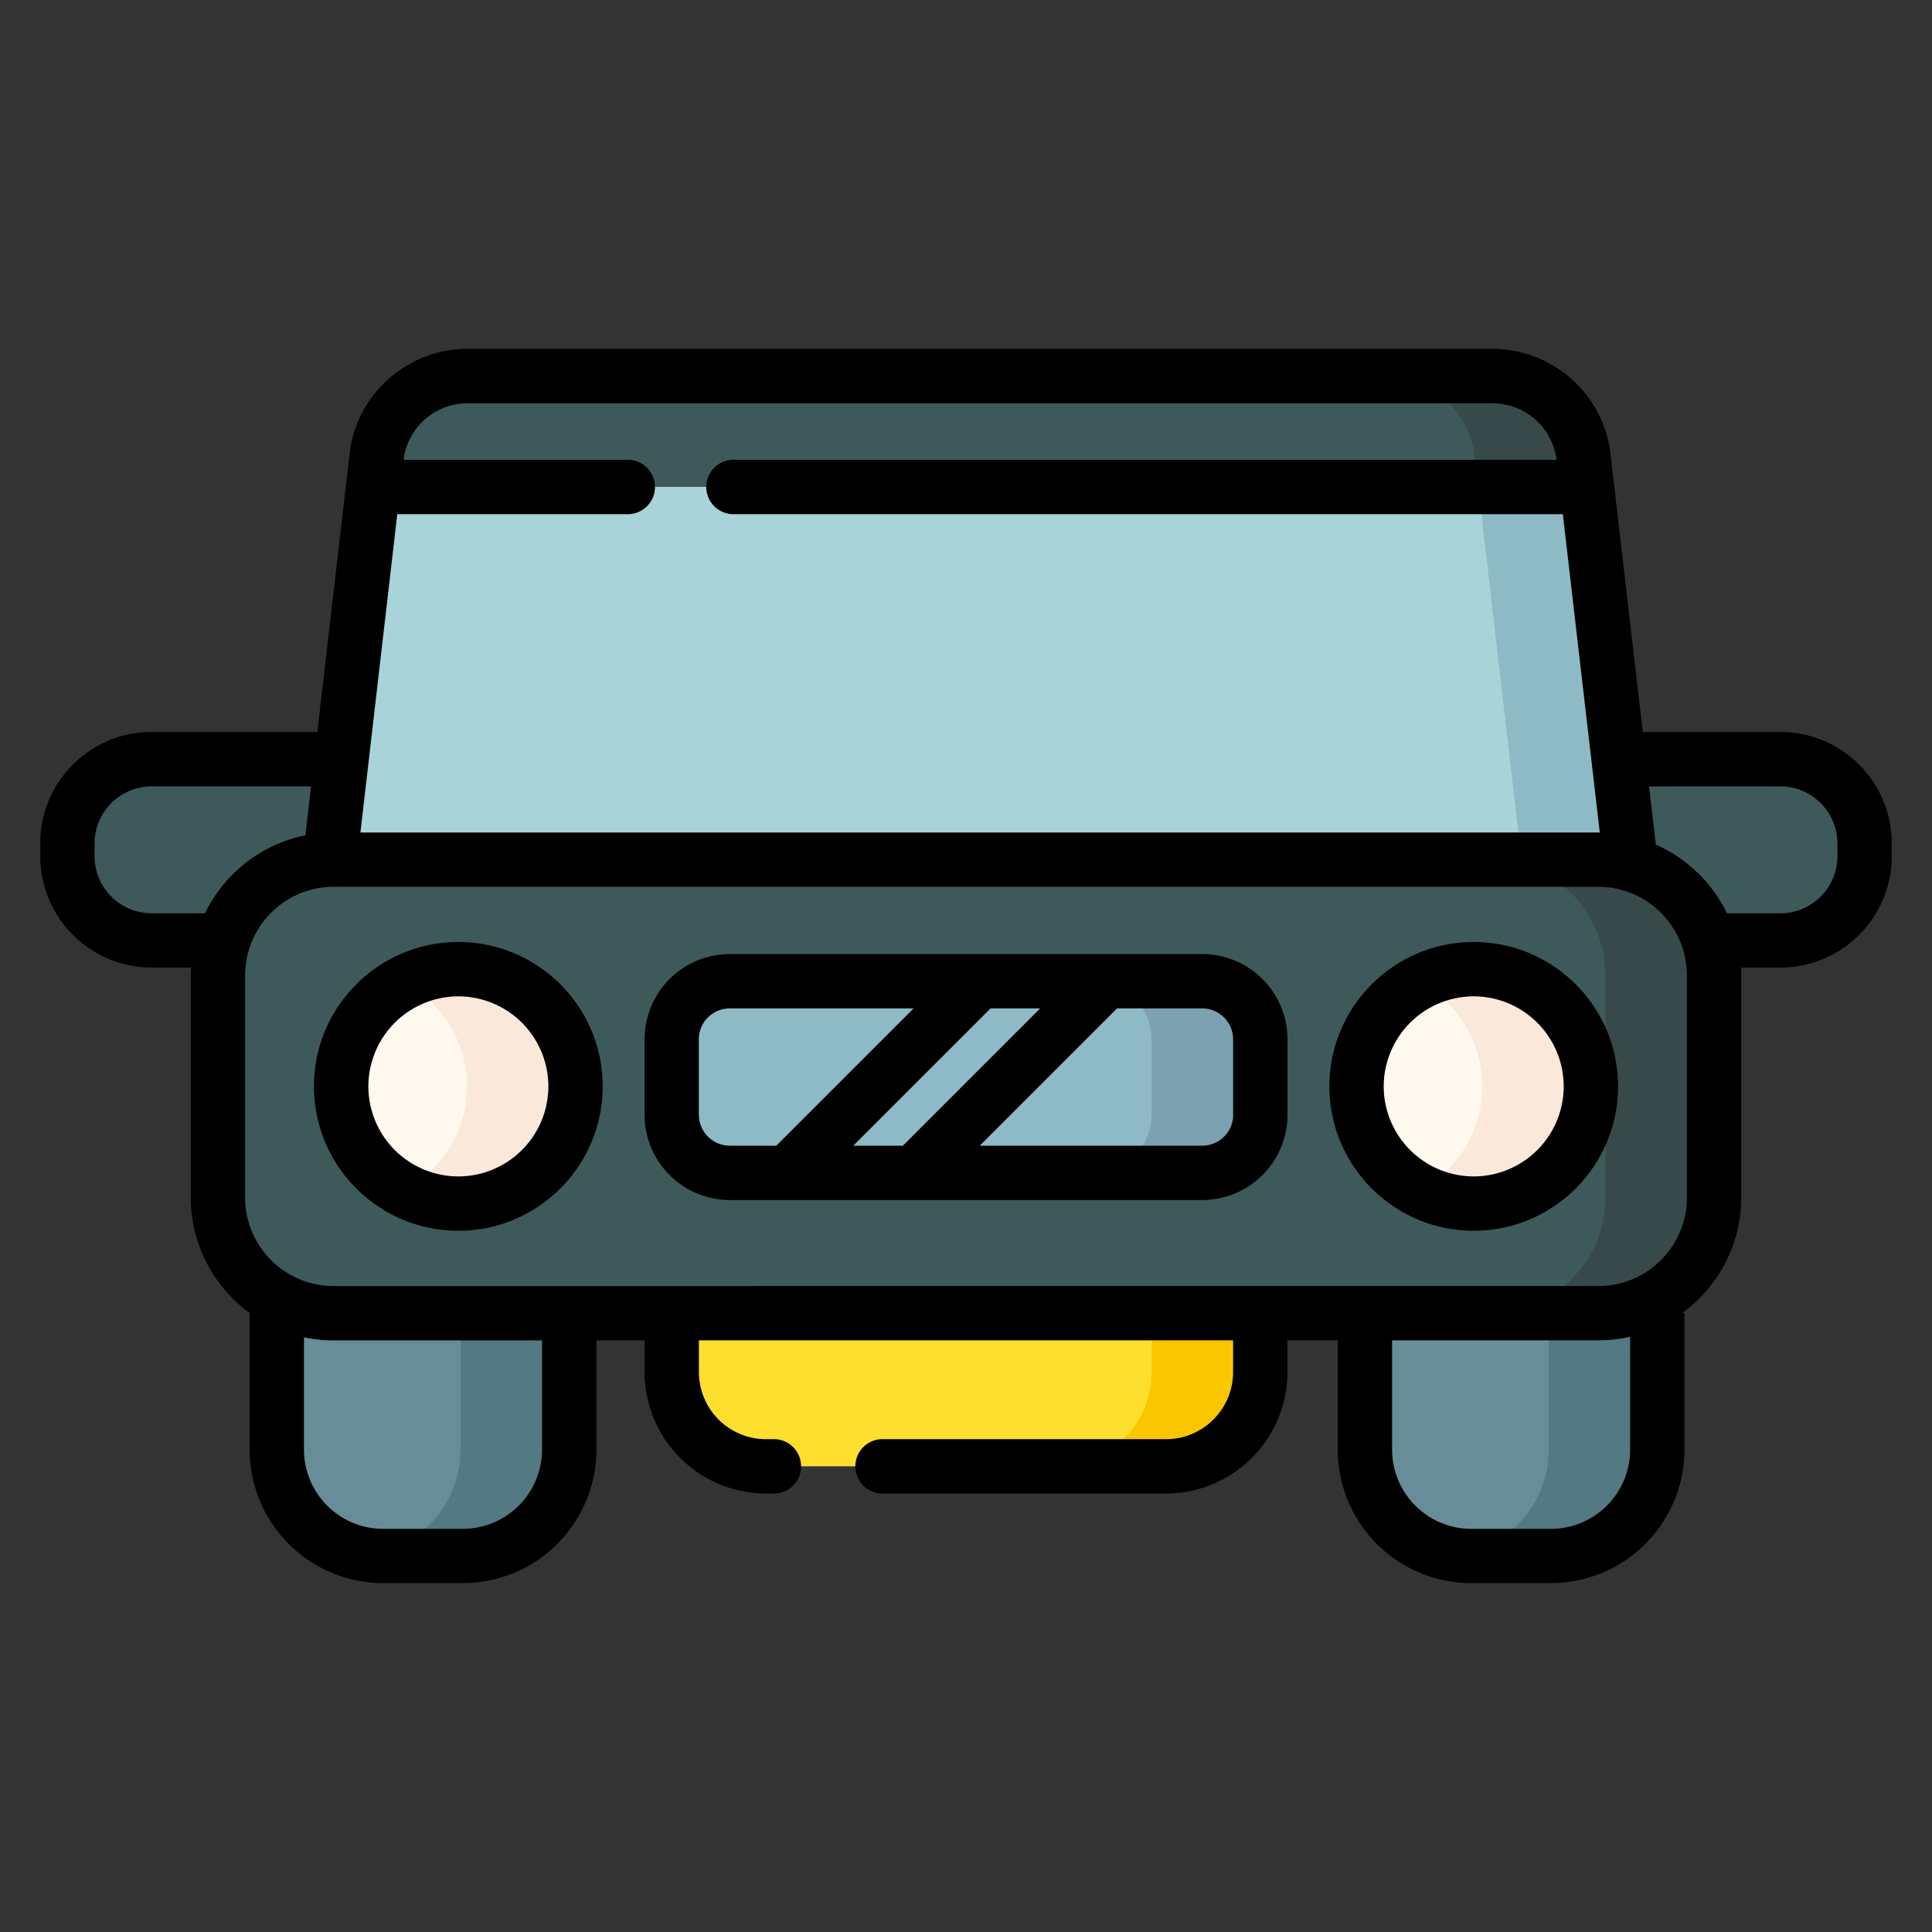 <svg width="24" height="24" fill="none" xmlns="http://www.w3.org/2000/svg">
  <rect width="100%" height="100%" fill="#333333" stroke="none"/>
  <defs/>
  <path d="M5.75 19.329h-.99c-.73 0-1.322-.592-1.322-1.322v-2.916h3.633v2.916c0 .73-.592 1.322-1.322 1.322z" fill="#678D98"/>
  <path d="M5.721 15.09v2.917c0 .669-.497 1.221-1.14 1.31.058.007.118.012.18.012h.99c.729 0 1.32-.592 1.32-1.322v-2.916h-1.35z" fill="#537983"/>
  <path d="M19.266 19.329h-.99c-.73 0-1.32-.592-1.32-1.322v-2.916h3.631v2.916c0 .73-.591 1.322-1.32 1.322z" fill="#678D98"/>
  <path d="M19.238 15.09v2.917c0 .669-.497 1.221-1.141 1.31.059.007.119.012.18.012h.99c.73 0 1.32-.592 1.32-1.322v-2.916h-1.35z" fill="#537983"/>
  <path d="M5.073 11.681h-3.19a1.045 1.045 0 01-1.045-1.045v-.16c0-.577.468-1.045 1.045-1.045h3.19M18.928 11.681h3.19c.577 0 1.044-.467 1.044-1.045v-.16c0-.577-.467-1.045-1.045-1.045h-3.19" fill="#3E5959"/>
  <path d="M20.425 12.19H3.923l.759-6.55c.08-.556.558-.969 1.12-.969h12.743c.563 0 1.04.413 1.121.97l.76 6.549z" fill="#A8D3D8"/>
  <path d="M19.667 5.64a1.133 1.133 0 00-1.121-.969h-1.35c.562 0 1.04.413 1.12.97l.76 6.549h1.35l-.76-6.55z" fill="#8EBAC5"/>
  <path d="M19.714 6.048l-.047-.407a1.133 1.133 0 00-1.121-.97H5.803c-.562 0-1.04.413-1.121.97l-.047.407h15.08z" fill="#3E5959"/>
  <path d="M19.667 5.64a1.133 1.133 0 00-1.121-.969h-1.35c.562 0 1.04.413 1.12.97l.048.407h1.35l-.047-.407z" fill="#384949"/>
  <path d="M19.855 16.313H4.145a1.438 1.438 0 01-1.438-1.438v-2.76c0-.793.644-1.437 1.438-1.437h15.71c.794 0 1.438.644 1.438 1.438v2.76c0 .793-.644 1.437-1.438 1.437z" fill="#3E5959"/>
  <path d="M19.855 10.678h-1.35c.794 0 1.438.644 1.438 1.438v2.76c0 .793-.644 1.437-1.438 1.437h1.35c.794 0 1.438-.644 1.438-1.438v-2.76c0-.793-.644-1.437-1.438-1.437z" fill="#384949"/>
  <path d="M14.484 18.215h-4.97a1.171 1.171 0 01-1.17-1.17v-.732h7.311v.731c0 .647-.524 1.171-1.17 1.171z" fill="#FEDF30"/>
  <path d="M14.306 16.313v.731c0 .647-.524 1.171-1.171 1.171h1.35c.647 0 1.171-.524 1.171-1.17v-.732h-1.35z" fill="#FAC600"/>
  <path d="M5.693 14.951a1.456 1.456 0 100-2.911 1.456 1.456 0 000 2.911z" fill="#FFF9F0"/>
  <path d="M5.694 12.04c-.244 0-.474.06-.675.166a1.455 1.455 0 010 2.58 1.456 1.456 0 10.675-2.745z" fill="#FAE8DB"/>
  <path d="M18.307 14.951a1.456 1.456 0 100-2.911 1.456 1.456 0 000 2.911z" fill="#FFF9F0"/>
  <path d="M18.307 12.04c-.244 0-.473.06-.675.166a1.455 1.455 0 010 2.58 1.456 1.456 0 10.675-2.745z" fill="#FAE8DB"/>
  <path d="M14.934 14.569h-5.87a.721.721 0 01-.72-.721v-.937c0-.399.323-.721.72-.721h5.87c.399 0 .721.322.721.72v.938a.721.721 0 01-.72.721z" fill="#8EBAC5"/>
  <path d="M14.934 12.19h-1.35c.398 0 .721.322.721.72v.938a.721.721 0 01-.721.721h1.35a.721.721 0 00.721-.721v-.937a.721.721 0 00-.72-.721z" fill="#7CA1B1"/>
  <path d="M22.117 9.093h-1.71l-.405-3.491-.001-.01a1.479 1.479 0 00-1.455-1.258H5.803c-.725 0-1.35.54-1.455 1.258L4.3 6.01l-.001.006-.357 3.077h-2.06C1.12 9.093.5 9.713.5 10.476v.16c0 .763.62 1.383 1.383 1.383h.49a1.77 1.77 0 00-.003.097v2.76c0 .588.288 1.11.731 1.434v1.698a1.66 1.66 0 001.66 1.658h.989a1.66 1.66 0 001.659-1.659V16.65h.598v.394a1.51 1.51 0 001.508 1.509h.08a.338.338 0 100-.675h-.08a.834.834 0 01-.833-.834v-.394h6.636v.394c0 .46-.374.834-.833.834h-3.54a.338.338 0 000 .675h3.54a1.51 1.51 0 001.508-1.509v-.394h.625v1.358a1.66 1.66 0 001.659 1.658h.99a1.66 1.66 0 001.658-1.659v-1.694h-.03c.445-.323.735-.847.735-1.438v-2.76a1.73 1.73 0 00-.002-.096h.49c.762 0 1.382-.62 1.382-1.383v-.16c0-.763-.62-1.383-1.383-1.383zM5.803 5.01h12.743a.8.8 0 01.786.676l.003.026H9.13a.338.338 0 100 .675h10.284l.459 3.955H4.477l.458-3.955H7.78a.338.338 0 100-.675H5.014l.003-.026a.8.8 0 01.786-.676zm-3.256 6.335h-.664a.708.708 0 01-.708-.708v-.16c0-.39.318-.708.708-.708h1.981l-.07.608c-.55.11-1.009.476-1.247.968zm4.186 6.664a.985.985 0 01-.983.983h-.99a.985.985 0 01-.984-.983v-1.396c.12.025.242.038.369.038h2.588v1.358zm13.517 0a.985.985 0 01-.984.983h-.99a.985.985 0 01-.983-.983V16.65h2.562c.136 0 .268-.015.395-.044v1.401zm.705-3.133c0 .607-.493 1.1-1.1 1.1H4.145c-.607 0-1.1-.493-1.1-1.1v-2.76c0-.606.493-1.1 1.1-1.1h15.71c.607 0 1.1.494 1.1 1.1v2.76zm1.87-4.239c0 .39-.318.708-.708.708h-.664a1.787 1.787 0 00-.884-.853l-.084-.723h1.632c.39 0 .708.318.708.708v.16z" fill="#000"/>
  <path d="M5.694 11.702c-.99 0-1.794.805-1.794 1.793 0 .99.805 1.794 1.794 1.794.988 0 1.793-.805 1.793-1.793 0-.99-.805-1.794-1.793-1.794zm0 2.912a1.12 1.12 0 01-1.118-1.119 1.12 1.12 0 011.118-1.118 1.12 1.12 0 011.118 1.118 1.12 1.12 0 01-1.118 1.119zM18.307 11.702c-.989 0-1.793.805-1.793 1.793 0 .99.804 1.794 1.793 1.794.989 0 1.793-.805 1.793-1.793 0-.99-.804-1.794-1.793-1.794zm0 2.912a1.12 1.12 0 01-1.118-1.119 1.12 1.12 0 011.118-1.118 1.12 1.12 0 011.118 1.118 1.12 1.12 0 01-1.118 1.119zM14.935 11.852h-5.87a1.06 1.06 0 00-1.058 1.059v.937a1.06 1.06 0 001.059 1.059h5.869a1.06 1.06 0 001.059-1.06v-.936a1.06 1.06 0 00-1.059-1.059zm-2.014.675l-1.705 1.705H10.6l1.705-1.705h.617zm-4.24 1.32v-.936c0-.212.173-.384.384-.384h2.284l-1.705 1.705h-.579a.384.384 0 01-.383-.384zm6.638 0a.384.384 0 01-.384.385h-2.764l1.705-1.705h1.059c.211 0 .383.172.383.384v.937z" fill="#000"/>
</svg>
